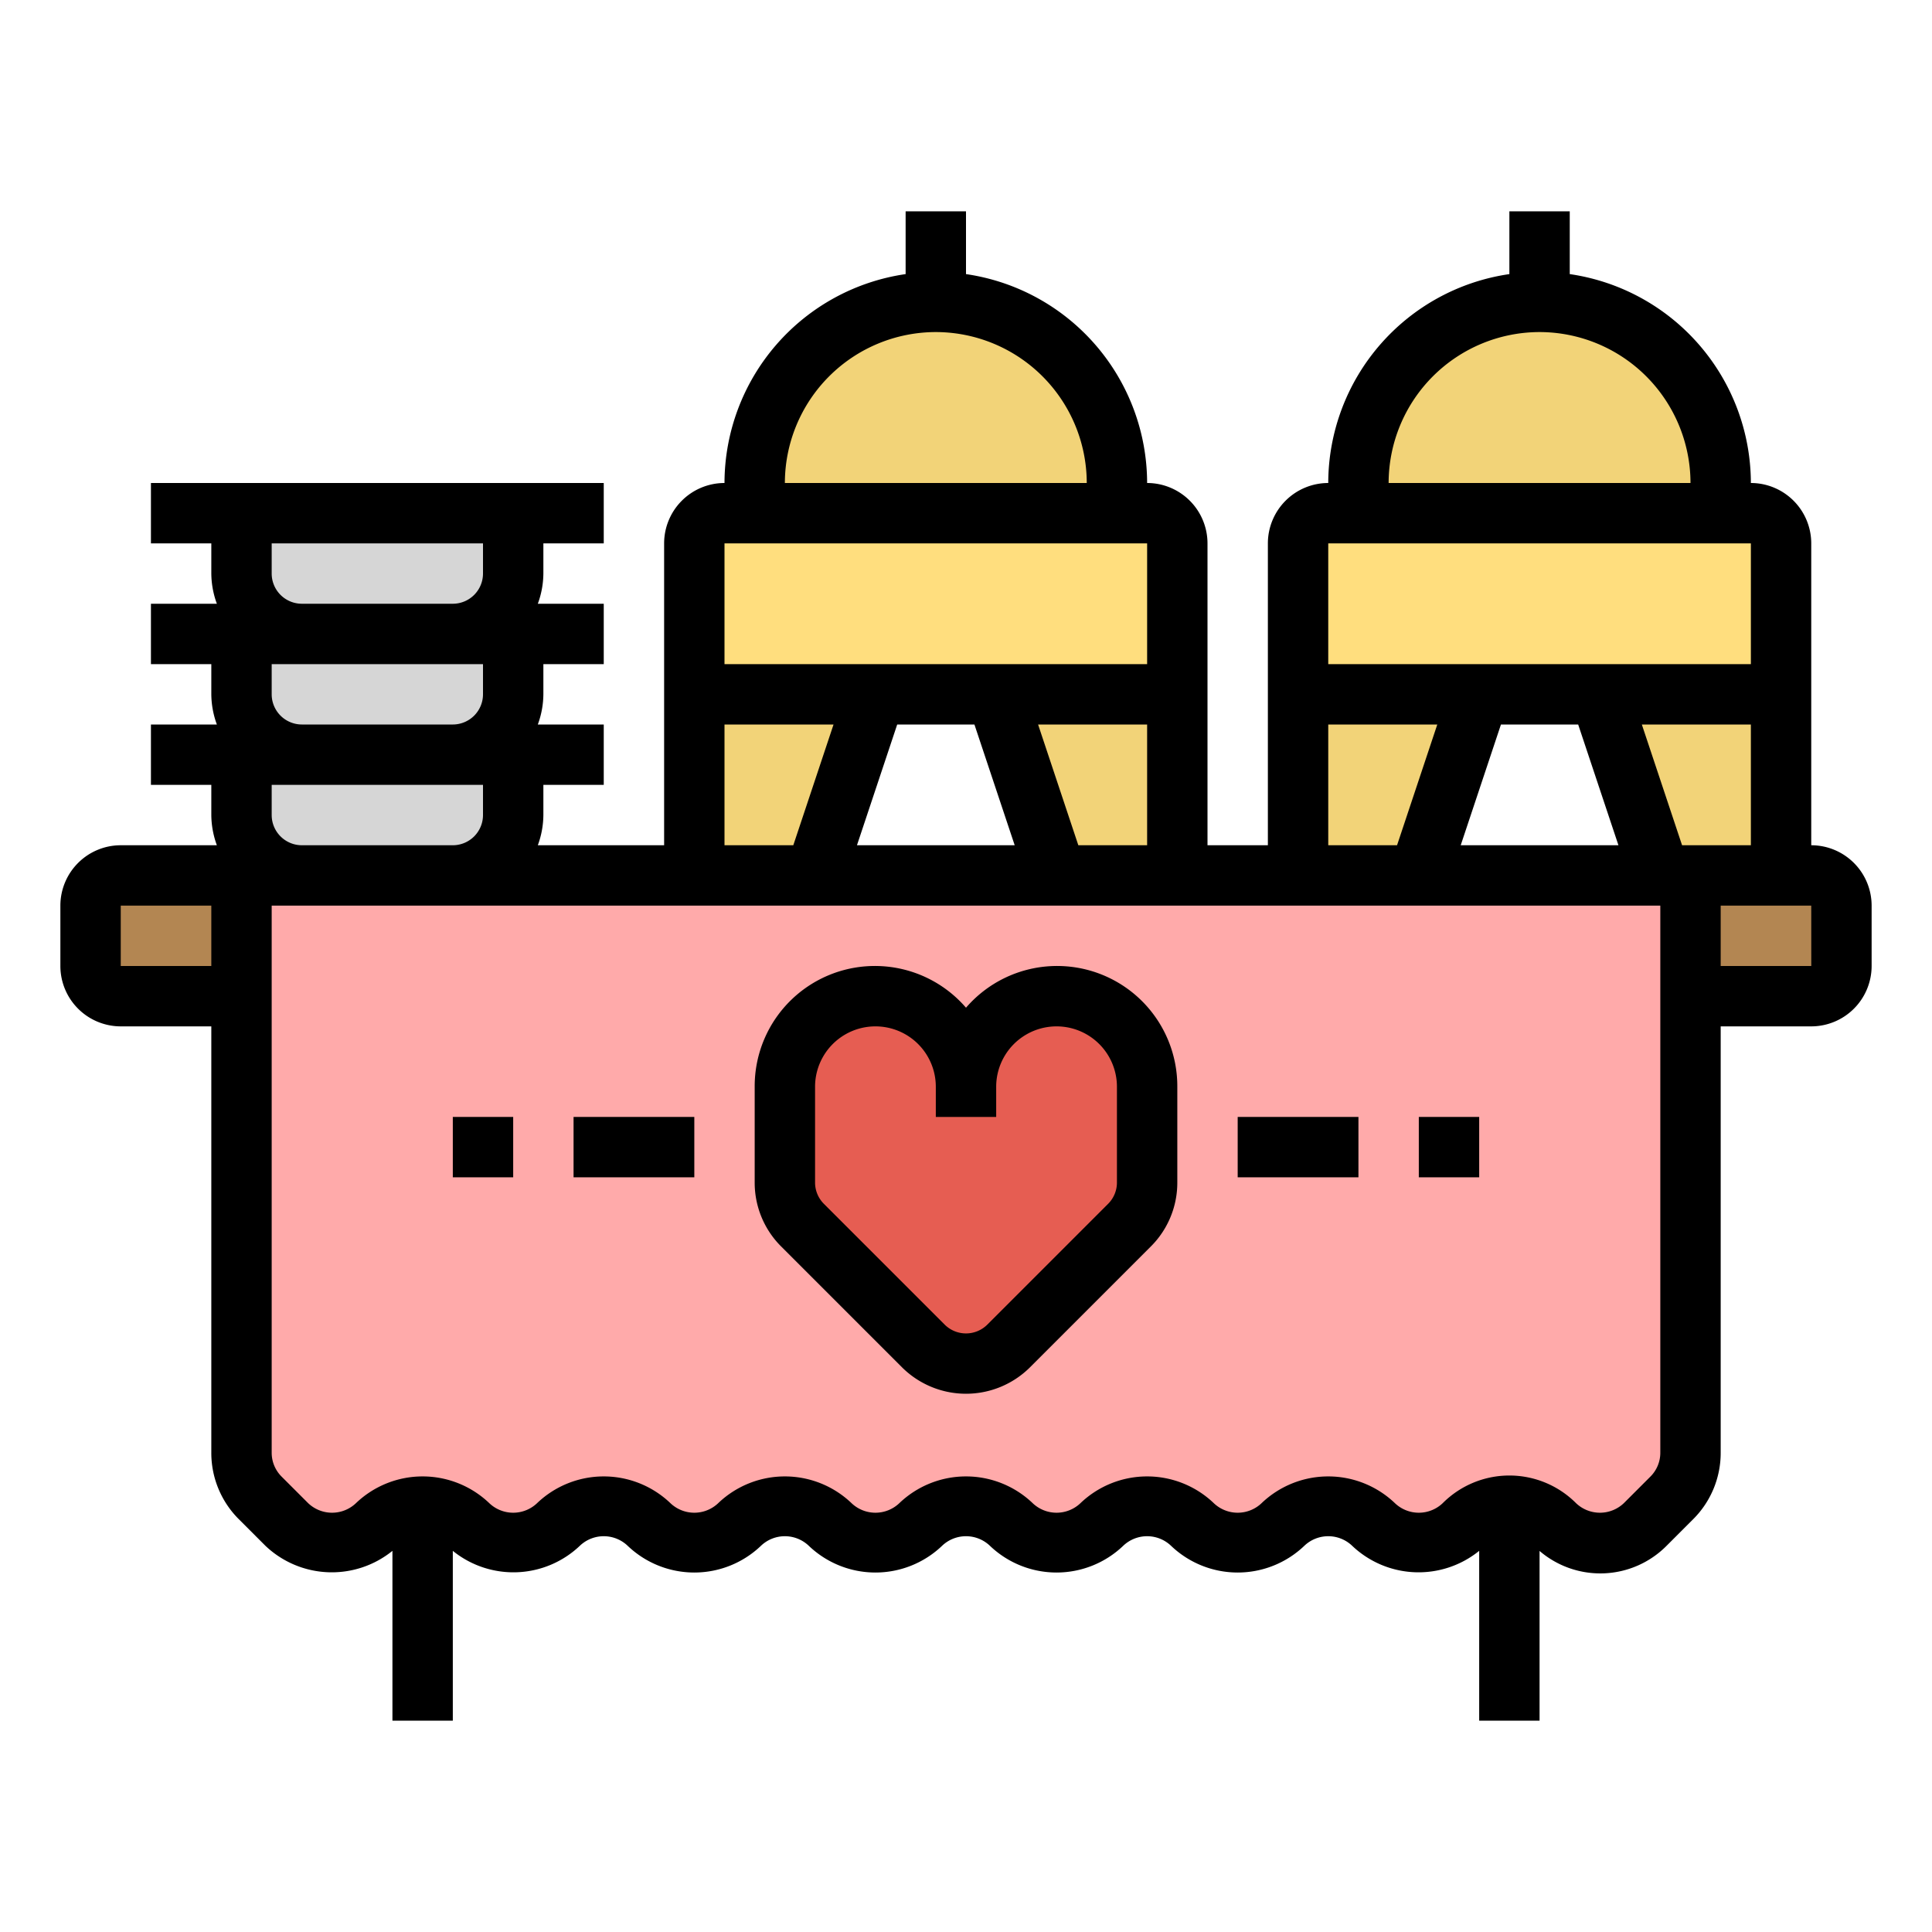 <svg id="Filled_outline" height="512" viewBox="0 0 64 64" width="512" xmlns="http://www.w3.org/2000/svg" data-name="Filled outline"><path d="m4 29h4a0 0 0 0 1 0 0v4a0 0 0 0 1 0 0h-4a1 1 0 0 1 -1-1v-2a1 1 0 0 1 1-1z" fill="#b38652"/><path d="m57 29h4a0 0 0 0 1 0 0v4a0 0 0 0 1 0 0h-4a1 1 0 0 1 -1-1v-2a1 1 0 0 1 1-1z" fill="#b38652" transform="matrix(-1 0 0 -1 117 62)"/><path d="m51 10a6 6 0 0 1 6 6v1a0 0 0 0 1 0 0h-12a0 0 0 0 1 0 0v-1a6 6 0 0 1 6-6z" fill="#f2d378"/><path d="m44 17h14a1 1 0 0 1 1 1v5a0 0 0 0 1 0 0h-16a0 0 0 0 1 0 0v-5a1 1 0 0 1 1-1z" fill="#ffde7e"/><g fill="#f2d378"><path d="m49 23h-6v6h4z"/><path d="m53 23h6v6h-4z"/><path d="m31 10a6 6 0 0 1 6 6v1a0 0 0 0 1 0 0h-12a0 0 0 0 1 0 0v-1a6 6 0 0 1 6-6z"/></g><path d="m24 17h14a1 1 0 0 1 1 1v5a0 0 0 0 1 0 0h-16a0 0 0 0 1 0 0v-5a1 1 0 0 1 1-1z" fill="#ffde7e"/><path d="m29 23h-6v6h4z" fill="#f2d378"/><path d="m33 23h6v6h-4z" fill="#f2d378"/><path d="m15.5 50.5a2.121 2.121 0 0 0 3 0 2.121 2.121 0 0 1 3 0 2.121 2.121 0 0 0 3 0 2.121 2.121 0 0 1 3 0 2.121 2.121 0 0 0 3 0 2.121 2.121 0 0 1 3 0 2.121 2.121 0 0 0 3 0 2.121 2.121 0 0 1 3 0 2.121 2.121 0 0 0 3 0 2.121 2.121 0 0 1 3 0 2.121 2.121 0 0 0 3 0 2.121 2.121 0 0 1 3 0 2.121 2.121 0 0 0 3 0l.879-.879a2.121 2.121 0 0 0 .621-1.5v-19.121h-48v19.121a2.121 2.121 0 0 0 .621 1.5l.879.879a2.121 2.121 0 0 0 3 0 2.121 2.121 0 0 1 3 0z" fill="#faa"/><path d="m8 21h9a0 0 0 0 1 0 0v2a2 2 0 0 1 -2 2h-5a2 2 0 0 1 -2-2v-2a0 0 0 0 1 0 0z" fill="#d6d6d6"/><path d="m8 17h9a0 0 0 0 1 0 0v2a2 2 0 0 1 -2 2h-5a2 2 0 0 1 -2-2v-2a0 0 0 0 1 0 0z" fill="#d6d6d6"/><path d="m35.161 33.004a3 3 0 0 0 -3.161 2.996 3 3 0 0 0 -3.161-2.996 3.114 3.114 0 0 0 -2.839 3.165v3.002a2 2 0 0 0 .586 1.414l4 4a2 2 0 0 0 2.828 0l4-4a2 2 0 0 0 .586-1.414v-3.002a3.114 3.114 0 0 0 -2.839-3.165z" fill="#e65d52"/><path d="m8 25h9a0 0 0 0 1 0 0v2a2 2 0 0 1 -2 2h-5a2 2 0 0 1 -2-2v-2a0 0 0 0 1 0 0z" fill="#d6d6d6"/><path d="m4 34h3v14.121a3.099 3.099 0 0 0 .914 2.207l.879.879a3.192 3.192 0 0 0 4.207.167v5.626h2v-5.626a3.192 3.192 0 0 0 4.207-.167 1.148 1.148 0 0 1 1.586 0 3.195 3.195 0 0 0 4.414 0 1.148 1.148 0 0 1 1.586 0 3.195 3.195 0 0 0 4.414 0 1.148 1.148 0 0 1 1.586 0 3.195 3.195 0 0 0 4.414 0 1.148 1.148 0 0 1 1.586 0 3.195 3.195 0 0 0 4.414 0 1.148 1.148 0 0 1 1.586 0 3.192 3.192 0 0 0 4.207.167v5.626h2v-5.623a3.092 3.092 0 0 0 4.207-.17l.879-.879a3.099 3.099 0 0 0 .914-2.207v-14.121h3a2.002 2.002 0 0 0 2-2v-2a2.002 2.002 0 0 0 -2-2v-10a2.002 2.002 0 0 0 -2-2 7.005 7.005 0 0 0 -6-6.92v-2.08h-2v2.08a7.005 7.005 0 0 0 -6 6.92 2.002 2.002 0 0 0 -2 2v10h-2v-10a2.002 2.002 0 0 0 -2-2 7.005 7.005 0 0 0 -6-6.92v-2.08h-2v2.08a7.005 7.005 0 0 0 -6 6.92 2.002 2.002 0 0 0 -2 2v10h-4.184a2.965 2.965 0 0 0 .184-1v-1h2v-2h-2.184a2.965 2.965 0 0 0 .184-1v-1h2v-2h-2.184a2.965 2.965 0 0 0 .184-1v-1h2v-2h-15v2h2v1a2.965 2.965 0 0 0 .184 1h-2.184v2h2v1a2.965 2.965 0 0 0 .184 1h-2.184v2h2v1a2.965 2.965 0 0 0 .184 1h-3.184a2.002 2.002 0 0 0 -2 2v2a2.002 2.002 0 0 0 2 2zm56.001-2h-3.001v-2h3zm-2.001-4h-2.279l-1.333-4h3.612zm-4.387 0h-5.225l1.333-4h2.558zm-2.613-17a5.006 5.006 0 0 1 5 5h-10a5.006 5.006 0 0 1 5-5zm-7 7h14v4h-14zm0 6h3.612l-1.333 4h-2.279zm-6 4h-2.279l-1.333-4h3.612zm-4.387 0h-5.225l1.333-4h2.558zm-2.613-17a5.006 5.006 0 0 1 5 5h-10a5.006 5.006 0 0 1 5-5zm-7 7h14v4h-14zm0 6h3.612l-1.333 4h-2.279zm31 6v18.121a1.113 1.113 0 0 1 -.328.793l-.879.879a1.148 1.148 0 0 1 -1.586 0 3.12 3.12 0 0 0 -4.414 0 1.148 1.148 0 0 1 -1.586 0 3.195 3.195 0 0 0 -4.414 0 1.148 1.148 0 0 1 -1.586 0 3.195 3.195 0 0 0 -4.414 0 1.148 1.148 0 0 1 -1.586 0 3.195 3.195 0 0 0 -4.414 0 1.148 1.148 0 0 1 -1.586 0 3.195 3.195 0 0 0 -4.414 0 1.148 1.148 0 0 1 -1.586 0 3.195 3.195 0 0 0 -4.414 0 1.148 1.148 0 0 1 -1.586 0 3.195 3.195 0 0 0 -4.414 0 1.148 1.148 0 0 1 -1.586 0l-.879-.879a1.113 1.113 0 0 1 -.328-.793v-18.121zm-46-11v-1h7v1a1.001 1.001 0 0 1 -1 1h-5a1.001 1.001 0 0 1 -1-1zm0 4v-1h7v1a1.001 1.001 0 0 1 -1 1h-5a1.001 1.001 0 0 1 -1-1zm7 3v1a1.001 1.001 0 0 1 -1 1h-5a1.001 1.001 0 0 1 -1-1v-1zm-12 4h3v2h-3z"/><path d="m29.879 45.293a3.004 3.004 0 0 0 4.242-0l4-4a2.982 2.982 0 0 0 .879-2.122v-3.171a3.983 3.983 0 0 0 -7-2.618 3.983 3.983 0 0 0 -7 2.618v3.171a2.982 2.982 0 0 0 .879 2.122zm-2.879-9.293a2 2 0 0 1 4 0v1h2v-1a2 2 0 0 1 4 0v3.171a.996.996 0 0 1 -.293.708l-4 4a1.001 1.001 0 0 1 -1.414 0l-4-4a.996.996 0 0 1 -.293-.708z"/><path d="m15 37h2v2h-2z"/><path d="m19 37h4v2h-4z"/><path d="m47 37h2v2h-2z"/><path d="m41 37h4v2h-4z"/></svg>